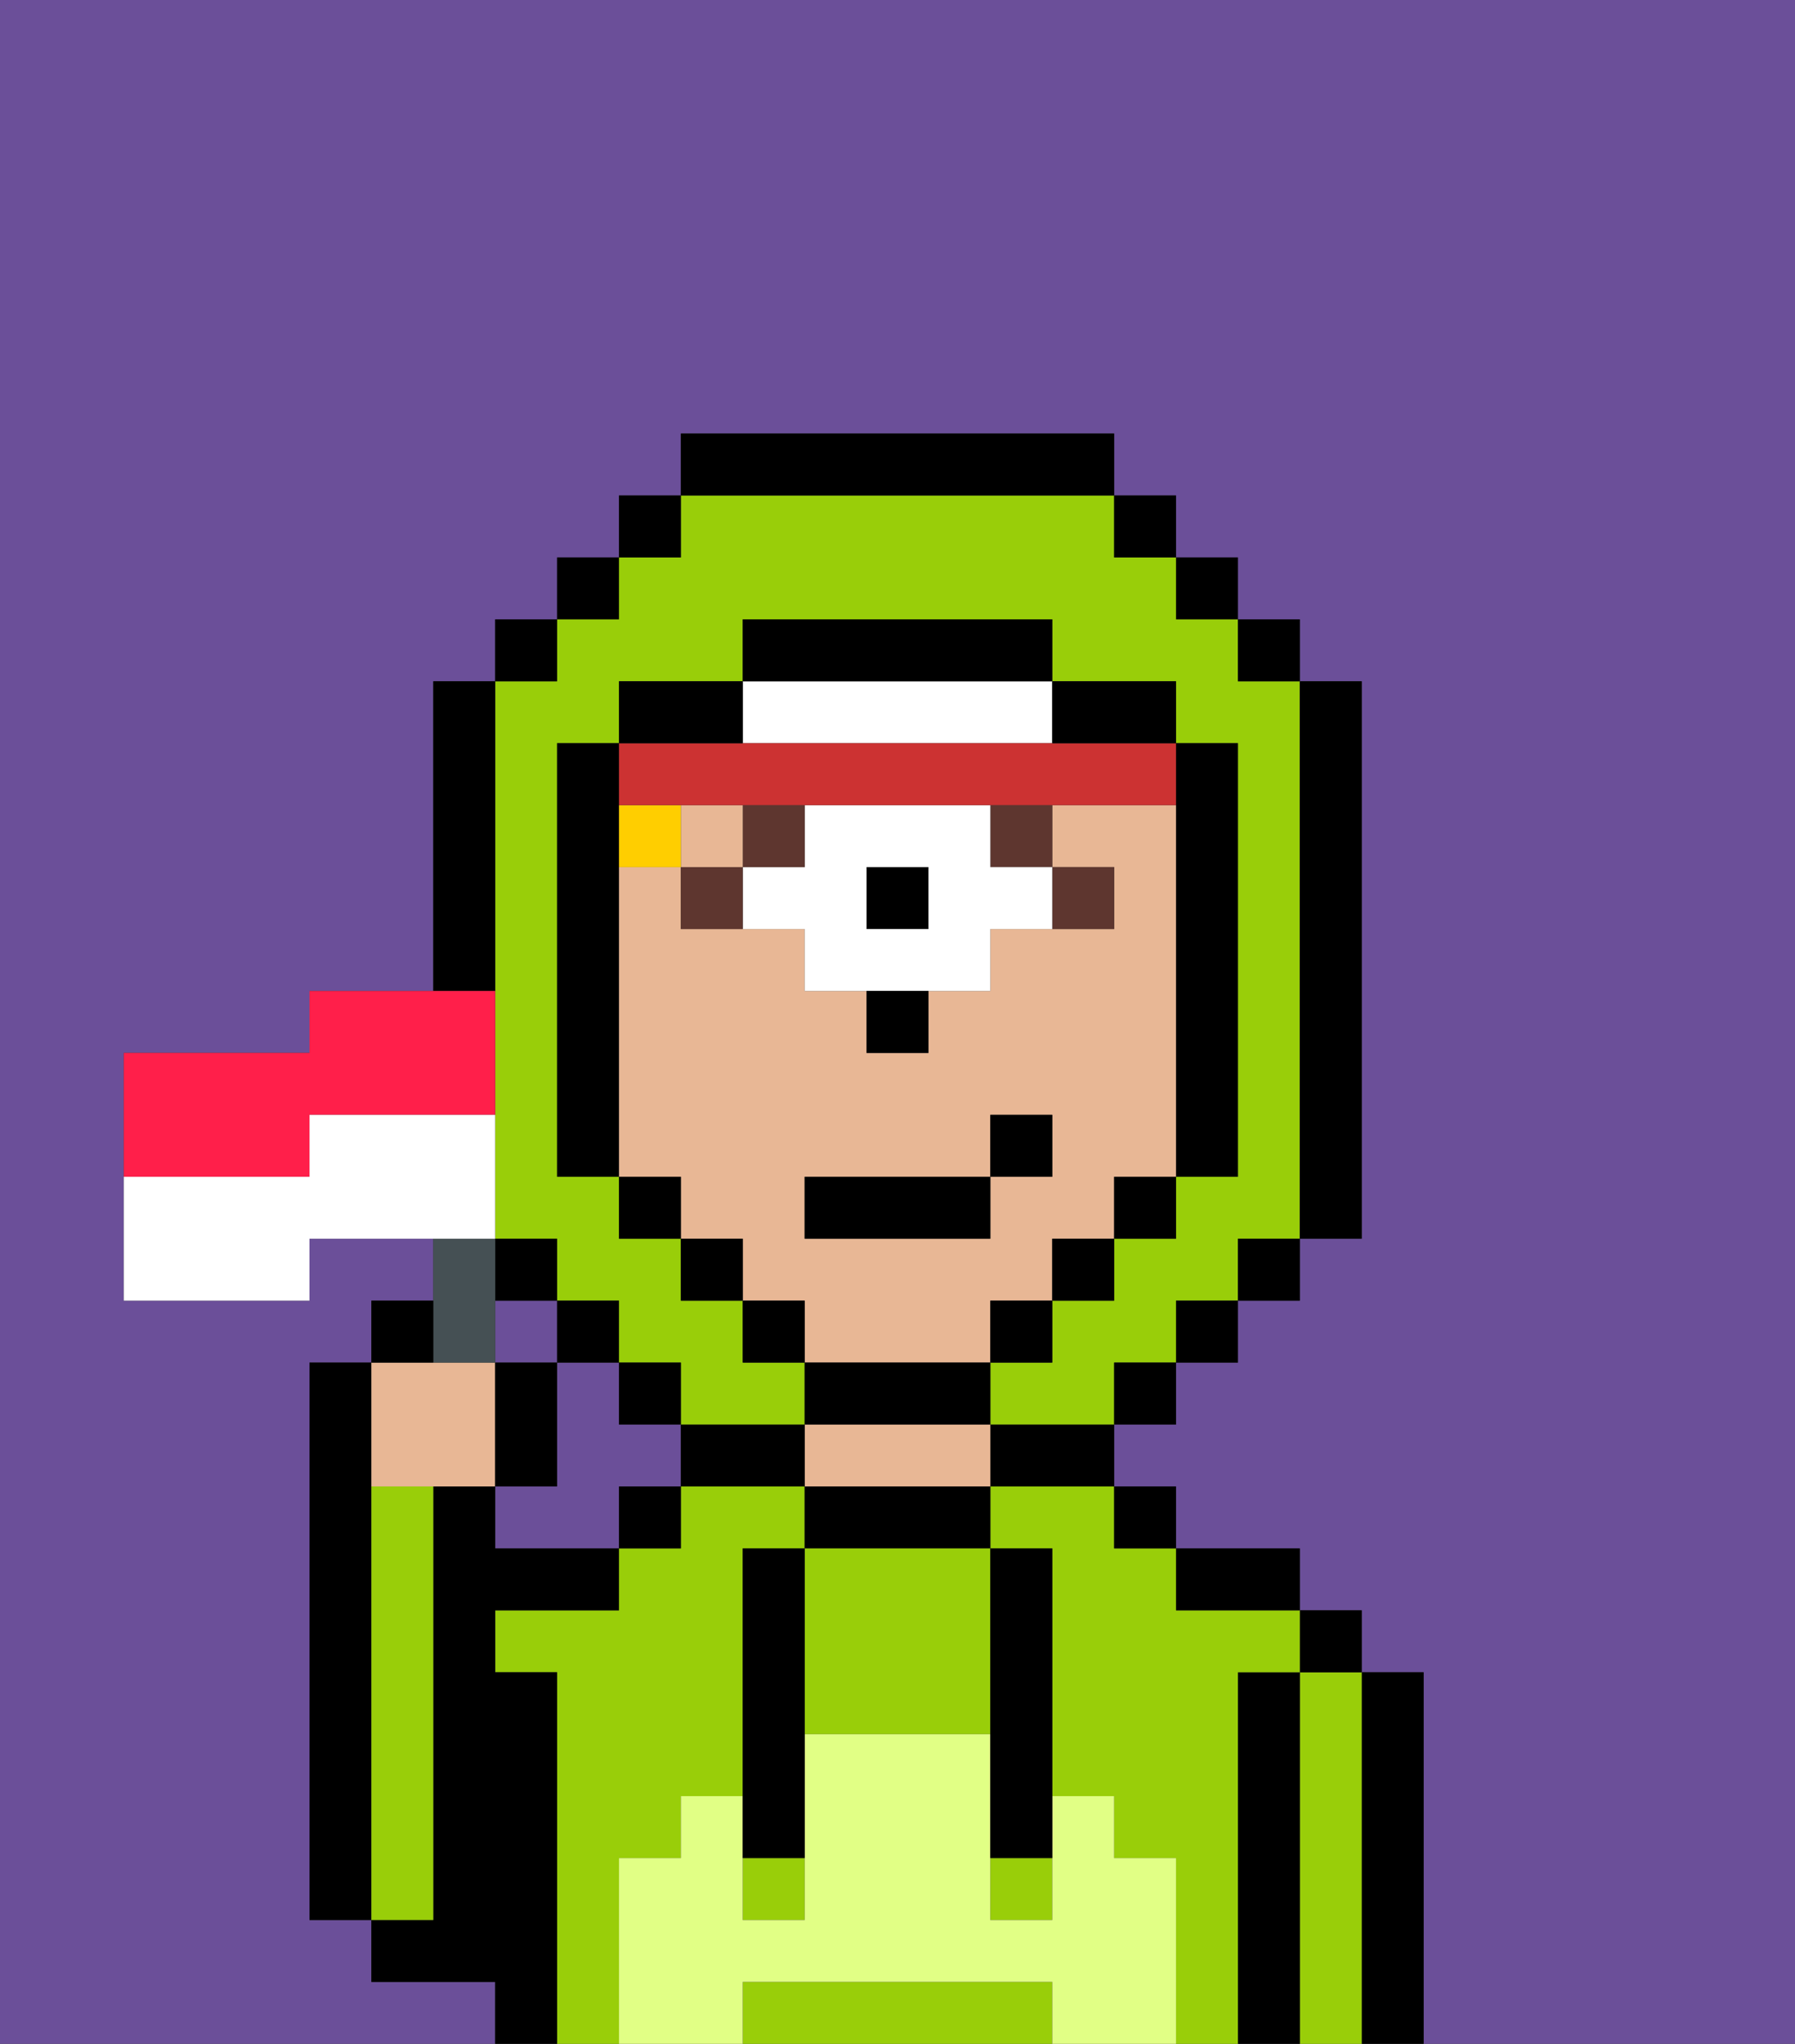 <svg xmlns="http://www.w3.org/2000/svg" viewBox="0 0 29 33"><rect x="0" y="0" width="29" height="33" fill="#333333" stroke="none"/><defs><style>polygon,rect,path{shape-rendering:crispedges;}.ua170-1{fill:#6b4f99;}.ua170-2{fill:#000000;}.ua170-3{fill:#99ce09;}.ua170-4{fill:#e8b795;}.ua170-5{fill:#e1ff85;}.ua170-6{fill:#5e362f;}.ua170-7{fill:#ffffff;}.ua170-8{fill:#ffce00;}.ua170-9{fill:#cc3232;}.ua170-10{fill:#455054;}.ua170-11{fill:#ff1f4a;}</style></defs><path class="ua170-1" d="M10,23V22H9v2H8v1h2V24h1V23Z"/><rect class="ua170-1" x="8" y="21" width="1" height="1"/><path class="ua170-1" d="M8,32H6V31H5V22H6V21H7V20H5v1H2V17H5V16H7V11H8V10H9V9h1V8h1V7h7V8h1V9h1v1h1v1h1v9H21v1H20v1H19v1H18v1h1v1h2v1h1v1h1v6h6V0H0V33H8Z"/><path class="ua170-2" d="M6,24V22H5v9H6V24Z"/><path class="ua170-2" d="M23,27H22v6h1V27Z"/><path class="ua170-3" d="M22,27H21v6h1V27Z"/><rect class="ua170-2" x="21" y="26" width="1" height="1"/><path class="ua170-2" d="M21,27H20v6h1V27Z"/><path class="ua170-3" d="M20,27h1V26H19V25H18V24H16v1h1v4h1v1h1v3h1V27Z"/><path class="ua170-3" d="M10,30h1V29h1V25h1V24H11v1H10v1H8v1H9v6h1V30Z"/><path class="ua170-2" d="M20,26h1V25H19v1Z"/><rect class="ua170-2" x="18" y="24" width="1" height="1"/><path class="ua170-2" d="M16,24h2V23H16Z"/><path class="ua170-2" d="M13,24v1h3V24H13Z"/><path class="ua170-4" d="M15,23H13v1h3V23Z"/><path class="ua170-2" d="M12,23H11v1h2V23Z"/><rect class="ua170-2" x="10" y="24" width="1" height="1"/><path class="ua170-2" d="M9,27H8V26h2V25H8V24H7v7H6v1H8v1H9V27Z"/><path class="ua170-3" d="M7,30V24H6v7H7Z"/><path class="ua170-3" d="M13,25v3h3V25H13Z"/><path class="ua170-3" d="M16,32H12v1h5V32Z"/><rect class="ua170-3" x="16" y="30" width="1" height="1"/><rect class="ua170-3" x="12" y="30" width="1" height="1"/><path class="ua170-5" d="M19,30H18V29H17v2H16V28H13v3H12V29H11v1H10v3h2V32h5v1h2V30Z"/><path class="ua170-2" d="M13,25H12v5h1V25Z"/><path class="ua170-2" d="M16,28v2h1V25H16v3Z"/><path class="ua170-4" d="M16,22V21h1V20h1V19h1V13H17v1h1v1H16v1H15v1H14V16H13V15H11V14H10v5h1v1h1v1h1v1h3Zm-3-3h3V18h1v1H16v1H13Z"/><path class="ua170-6" d="M18,15V14H17v1Z"/><rect class="ua170-6" x="16" y="13" width="1" height="1"/><rect class="ua170-2" x="14" y="14" width="1" height="1"/><path class="ua170-7" d="M16,13H13v1H12v1h1v1h3V15h1V14H16Zm-1,2H14V14h1Z"/><rect class="ua170-6" x="12" y="13" width="1" height="1"/><path class="ua170-6" d="M11,14v1h1V14Z"/><path class="ua170-2" d="M14,17h1V16H14Z"/><rect class="ua170-4" x="11" y="13" width="1" height="1"/><rect class="ua170-8" x="10" y="13" width="1" height="1"/><path class="ua170-7" d="M13,12h4V11H12v1Z"/><path class="ua170-9" d="M11,13h8V12H10v1Z"/><path class="ua170-3" d="M8,15v5H9v1h1v1h1v1h2V22H12V21H11V20H10V19H9V12h1V11h2V10h5v1h2v1h1v7H19v1H18v1H17v1H16v1h2V22h1V21h1V20h1V11H20V10H19V9H18V8H11V9H10v1H9v1H8v4Z"/><rect class="ua170-2" x="10" y="8" width="1" height="1"/><rect class="ua170-2" x="9" y="9" width="1" height="1"/><rect class="ua170-2" x="8" y="10" width="1" height="1"/><path class="ua170-2" d="M8,15V11H7v5H8Z"/><rect class="ua170-2" x="8" y="20" width="1" height="1"/><rect class="ua170-2" x="9" y="21" width="1" height="1"/><rect class="ua170-2" x="10" y="22" width="1" height="1"/><rect class="ua170-2" x="18" y="22" width="1" height="1"/><rect class="ua170-2" x="19" y="21" width="1" height="1"/><rect class="ua170-2" x="20" y="20" width="1" height="1"/><path class="ua170-2" d="M21,20h1V11H21v9Z"/><rect class="ua170-2" x="20" y="10" width="1" height="1"/><rect class="ua170-2" x="19" y="9" width="1" height="1"/><rect class="ua170-2" x="18" y="8" width="1" height="1"/><path class="ua170-2" d="M18,8V7H11V8h7Z"/><path class="ua170-2" d="M12,11H10v1h2Z"/><path class="ua170-2" d="M10,14V12H9v7h1V14Z"/><rect class="ua170-2" x="10" y="19" width="1" height="1"/><rect class="ua170-2" x="11" y="20" width="1" height="1"/><rect class="ua170-2" x="12" y="21" width="1" height="1"/><path class="ua170-2" d="M16,23V22H13v1h3Z"/><rect class="ua170-2" x="16" y="21" width="1" height="1"/><rect class="ua170-2" x="17" y="20" width="1" height="1"/><rect class="ua170-2" x="18" y="19" width="1" height="1"/><path class="ua170-2" d="M19,14v5h1V12H19v2Z"/><path class="ua170-2" d="M18,12h1V11H17v1Z"/><path class="ua170-2" d="M17,11V10H12v1h5Z"/><rect class="ua170-2" x="13" y="19" width="3" height="1"/><rect class="ua170-2" x="16" y="18" width="1" height="1"/><path class="ua170-4" d="M7,24H8V22H6v2Z"/><path class="ua170-10" d="M8,22V20H7v2Z"/><path class="ua170-2" d="M7,21H6v1H7Z"/><path class="ua170-2" d="M9,22H8v2H9Z"/><path class="ua170-11" d="M5,19V18H8V16H5v1H2v2H5Z"/><path class="ua170-7" d="M8,19V18H5v1H2v2H5V20H8Z"/></svg>